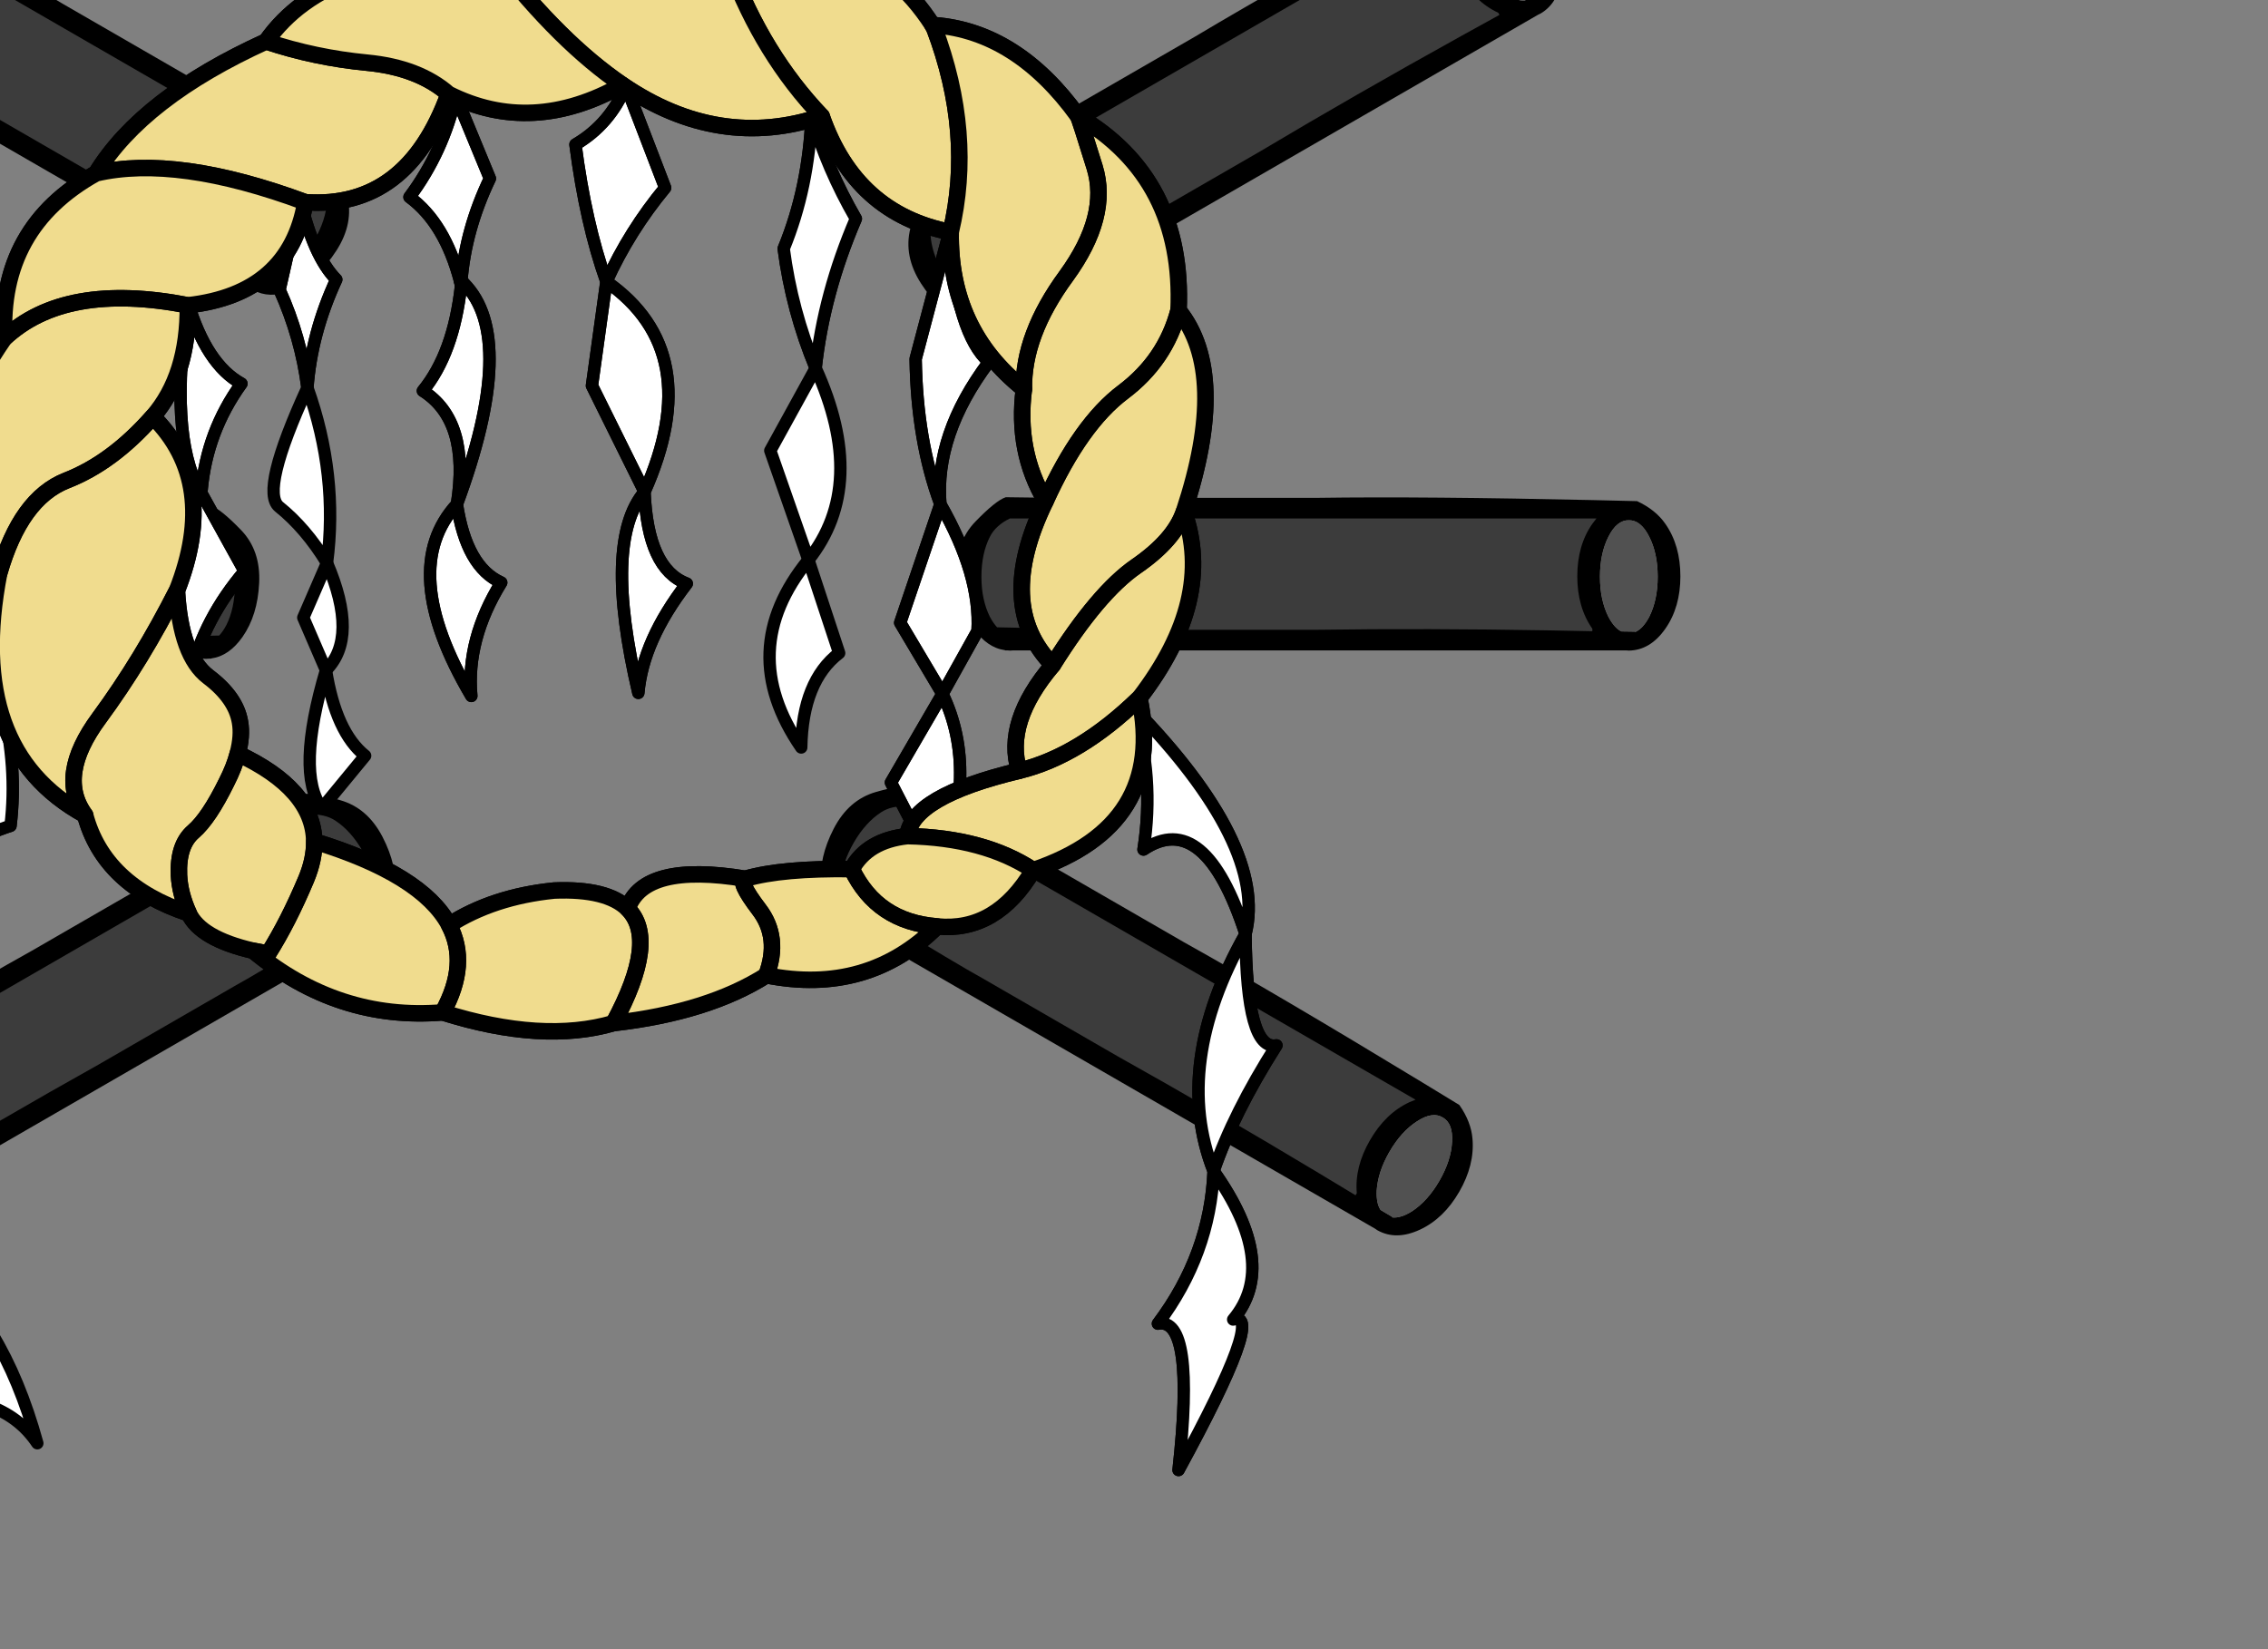 <?xml version="1.0" encoding="utf-8"?>
<!-- Generator: flash2svg, http://dissentgraphics.com/tools/flash2svg -->
<svg xmlns:xlink="http://www.w3.org/1999/xlink" id="sprite.__20250.__20(Wings).__2F73" image-rendering="optimizeSpeed" baseProfile="basic" version="1.1" style="background-color:#ffffff" x="0px" y="0px" width="550px" height="400px" viewBox="0 0 550 400" enable-background="new 0 0 550 400" xmlns="http://www.w3.org/2000/svg">
  <rect x="0" y="0" width="550" height="400" fill="#808080" stroke="none"/>
  <defs transform="matrix(1 0 0 1 0 0) "/>
  <g id="sprite.__20250.__20(Wings).__2F73">
    <g id="Layer.__216">
      <g id="MovieClip.__2Fsprite.__20175_1" overflow="visible">
        <g id="Layer.__400">
          <g id="Graphic.__2Fshape.__20201_15" overflow="visible">
            <g id="Layer.__401">
              <g id="shape464">
                <path id="path823" fill="#000000" fill-opacity="1" d="M373.642,3.256 C376.605,1.487 378.284,-1.503 378.656,-5.759 379.028,-10.015 377.942,-14.296 375.467,-18.583 372.967,-22.913 369.802,-25.994 365.931,-27.8 363.463,-28.973 360.546,-29.425 357.248,-29.138 L348.03,-24.104 C324.217,-11.048 304.762,-0.046 289.731,8.921 L256.606,28.046 238.011,38.84 224.184,46.592 C223.03,47.893 221.909,50.85 220.769,55.377 219.63,59.903 220.524,64.352 223.366,68.773 226.207,73.195 229.551,76.287 233.423,78.093 236.81,79.66 239.85,79.925 242.562,78.821 L242.63,78.84 243.063,78.59 243.738,78.258 244.319,77.865 373.011,3.562 373.642,3.256z M372.734,-1.416 L372.684,-1.503 369.758,0.129 C368.487,0.227 366.978,-0.287 365.255,-1.371 362.736,-3.034 360.504,-5.498 358.629,-8.746 356.729,-12.037 355.71,-15.202 355.555,-18.172 355.374,-21.185 356.128,-23.179 357.841,-24.111 359.505,-25.129 361.609,-24.785 364.128,-23.122 366.622,-21.502 368.854,-19.037 370.754,-15.746 372.629,-12.499 373.648,-9.334 373.828,-6.321 Q373.954,-3.103 372.734,-1.416z"/>
                <path id="path824" fill="#515151" fill-opacity="1" d="M372.734,-1.416 Q373.954,-3.103 373.828,-6.321 C373.648,-9.334 372.629,-12.499 370.754,-15.746 368.854,-19.037 366.622,-21.502 364.128,-23.122 361.609,-24.785 359.505,-25.129 357.841,-24.111 356.128,-23.179 355.374,-21.185 355.555,-18.172 355.71,-15.202 356.729,-12.037 358.629,-8.746 360.504,-5.498 362.736,-3.034 365.255,-1.371 366.978,-0.287 368.487,0.227 369.758,0.129 L372.684,-1.503 372.734,-1.416z"/>
                <path id="path825" fill="#3C3C3C" fill-opacity="1" d="M354.564,8.613 L363.627,3.611 363.327,3.091 C359.456,1.285 356.291,-1.796 353.816,-6.083 351.316,-10.413 350.23,-14.693 350.602,-18.949 L350.818,-20.575 227.626,50.552 C226.165,52.723 225.53,54.822 225.65,56.831 225.806,59.801 226.825,62.965 228.725,66.256 230.6,69.504 232.831,71.968 235.351,73.632 236.352,74.266 237.297,74.702 238.141,74.965 L246.555,70.338 C260.543,62.666 269.235,57.821 272.606,55.759 L305.732,36.633 C320.762,27.667 337.025,18.335 354.564,8.613z"/>
              </g>
            </g>
          </g>
        </g>
      </g>
    </g>
    <g id="Layer.__217">
      <g id="MovieClip.__2Fsprite.__20175_2" overflow="visible">
        <g id="Layer.__402">
          <g id="Graphic.__2Fshape.__20201_16" overflow="visible">
            <g id="Layer.__403">
              <g id="shape465">
                <path id="path826" fill="#000000" fill-opacity="1" d="M395,157.798 C398.45,157.748 401.4,155.998 403.85,152.498 406.3,148.997 407.5,144.747 407.5,139.797 407.5,134.797 406.3,130.547 403.85,127.048 402.3,124.798 400,122.948 397,121.548 L386.5,121.298 C359.35,120.698 337,120.499 319.5,120.749 L281.25,120.749 259.75,120.8 243.9,120.6 C242.25,121.15 239.8,123.15 236.55,126.5 233.3,129.85 231.85,134.15 232.1,139.4 232.35,144.65 233.7,149 236.15,152.5 238.3,155.55 240.8,157.3 243.7,157.7 L243.75,157.75 244.25,157.75 245,157.8 245.7,157.75 394.3,157.748 395,157.798z M396.55,153.298 L396.55,153.198 393.2,153.148 C392.05,152.598 391,151.398 390.05,149.598 388.7,146.898 388,143.648 388,139.898 388,136.098 388.7,132.848 390.05,130.198 391.4,127.498 393.05,126.148 395,126.198 396.95,126.148 398.6,127.498 399.95,130.198 401.3,132.848 402,136.098 402,139.898 402,143.648 401.3,146.898 399.95,149.598 Q398.45,152.448 396.55,153.298z"/>
                <path id="path827" fill="#515151" fill-opacity="1" d="M396.55,153.298 Q398.45,152.448 399.95,149.598 C401.3,146.898 402,143.648 402,139.898 402,136.098 401.3,132.848 399.95,130.198 398.6,127.498 396.95,126.148 395,126.198 393.05,126.148 391.4,127.498 390.05,130.198 388.7,132.848 388,136.098 388,139.898 388,143.648 388.7,146.898 390.05,149.598 391,151.398 392.05,152.598 393.2,153.148 L396.55,153.198 396.55,153.298z"/>
                <path id="path828" fill="#3C3C3C" fill-opacity="1" d="M375.8,152.898 L386.15,153.098 386.15,152.498 C383.7,148.998 382.5,144.748 382.5,139.798 382.5,134.798 383.7,130.548 386.15,127.048 L387.15,125.748 244.9,125.75 C242.55,126.9 240.95,128.4 240.05,130.2 238.7,132.85 238,136.1 238,139.9 238,143.65 238.7,146.9 240.05,149.6 240.6,150.65 241.2,151.5 241.8,152.15 L251.4,152.35 C267.35,152.7 277.3,152.849 281.25,152.749 L319.5,152.749 C337,152.499 355.75,152.548 375.8,152.898z"/>
              </g>
            </g>
          </g>
        </g>
      </g>
    </g>
    <g id="Layer.__218">
      <g id="MovieClip.__2Fsprite.__20175_3" overflow="visible">
        <g id="Layer.__404">
          <g id="Graphic.__2Fshape.__20201_17" overflow="visible">
            <g id="Layer.__405">
              <g id="shape466">
                <path id="path829" fill="#000000" fill-opacity="1" d="M334.044,298.406 C337.057,300.088 340.487,300.047 344.359,298.241 348.23,296.435 351.394,293.354 353.869,289.067 356.369,284.737 357.455,280.456 357.083,276.2 356.866,273.476 355.799,270.724 353.901,268.012 L344.932,262.545 C321.719,248.451 302.463,237.103 287.182,228.57 L254.056,209.446 235.411,198.739 221.784,190.641 C220.08,190.293 216.959,190.8 212.469,192.076 207.98,193.352 204.574,196.352 202.165,201.023 199.757,205.695 198.751,210.137 199.123,214.394 199.46,218.11 200.75,220.876 203.062,222.672 L203.08,222.74 203.513,222.99 204.138,223.409 204.769,223.715 333.463,298.013 334.044,298.406z M337.636,295.284 L337.686,295.197 334.81,293.479 C334.089,292.428 333.78,290.864 333.857,288.83 334.038,285.816 335.057,282.652 336.932,279.404 338.831,276.113 341.063,273.648 343.557,272.028 346.076,270.365 348.18,270.021 349.844,271.039 351.557,271.971 352.311,273.965 352.131,276.978 351.975,279.948 350.956,283.113 349.056,286.404 347.181,289.651 344.95,292.116 342.431,293.78 Q339.707,295.498 337.636,295.284z"/>
                <path id="path830" fill="#515151" fill-opacity="1" d="M337.636,295.284 Q339.707,295.498 342.431,293.78 C344.95,292.116 347.181,289.651 349.056,286.404 350.956,283.113 351.975,279.948 352.131,276.978 352.311,273.965 351.557,271.971 349.844,271.039 348.18,270.021 346.076,270.365 343.557,272.028 341.063,273.648 338.831,276.113 336.932,279.404 335.057,282.652 334.038,285.816 333.857,288.83 333.78,290.864 334.089,292.428 334.81,293.479 L337.686,295.197 337.636,295.284z"/>
                <path id="path831" fill="#3C3C3C" fill-opacity="1" d="M319.866,284.563 L328.73,289.911 329.03,289.391 C328.658,285.135 329.743,280.854 332.218,276.567 334.718,272.237 337.882,269.156 341.754,267.35 L343.27,266.724 220.076,195.601 C217.465,195.422 215.33,195.922 213.65,197.03 211.156,198.651 208.925,201.115 207.025,204.406 205.15,207.654 204.131,210.819 203.951,213.832 203.902,215.016 203.997,216.053 204.191,216.915 L212.405,221.889 C226.044,230.166 234.586,235.271 238.057,237.159 L271.183,256.284 C286.464,264.817 302.677,274.235 319.866,284.563z"/>
              </g>
            </g>
          </g>
        </g>
      </g>
    </g>
    <g id="Layer.__219">
      <g id="MovieClip.__2Fsprite.__20175_4" overflow="visible">
        <g id="Layer.__406">
          <g id="Graphic.__2Fshape.__20201_18" overflow="visible">
            <g id="Layer.__407">
              <g id="shape467">
                <path id="path832" fill="#000000" fill-opacity="1" d="M-68.692,-4.744 C-71.655,-6.513 -73.334,-9.503 -73.706,-13.759 -74.078,-18.015 -72.992,-22.296 -70.517,-26.583 -68.017,-30.913 -64.852,-33.994 -60.981,-35.8 -58.513,-36.973 -55.596,-37.425 -52.298,-37.138 L-43.08,-32.104 C-19.267,-19.048 0.188,-8.046 15.219,0.921 L48.344,20.046 66.939,30.84 80.766,38.592 C81.92,39.893 83.041,42.85 84.181,47.377 85.32,51.903 84.426,56.352 81.584,60.773 78.743,65.195 75.399,68.287 71.527,70.093 68.14,71.66 65.1,71.925 62.388,70.821 L62.32,70.84 61.887,70.59 61.212,70.258 60.631,69.865 -68.061,-4.438 -68.692,-4.744z M-67.784,-9.416 L-67.734,-9.503 -64.808,-7.871 C-63.537,-7.773 -62.028,-8.287 -60.305,-9.371 -57.786,-11.034 -55.554,-13.498 -53.679,-16.746 -51.779,-20.037 -50.76,-23.202 -50.605,-26.172 -50.424,-29.185 -51.178,-31.179 -52.891,-32.111 -54.555,-33.129 -56.659,-32.785 -59.178,-31.122 -61.672,-29.502 -63.904,-27.037 -65.804,-23.746 -67.679,-20.499 -68.698,-17.334 -68.878,-14.321 Q-69.004,-11.103 -67.784,-9.416z"/>
                <path id="path833" fill="#515151" fill-opacity="1" d="M-67.784,-9.416 Q-69.004,-11.103 -68.878,-14.321 C-68.698,-17.334 -67.679,-20.499 -65.804,-23.746 -63.904,-27.037 -61.672,-29.502 -59.178,-31.122 -56.659,-32.785 -54.555,-33.129 -52.891,-32.111 -51.178,-31.179 -50.424,-29.185 -50.605,-26.172 -50.76,-23.202 -51.779,-20.037 -53.679,-16.746 -55.554,-13.498 -57.786,-11.034 -60.305,-9.371 -62.028,-8.287 -63.537,-7.773 -64.808,-7.871 L-67.734,-9.503 -67.784,-9.416z"/>
                <path id="path834" fill="#3C3C3C" fill-opacity="1" d="M-49.614,0.613 L-58.677,-4.389 -58.377,-4.909 C-54.506,-6.715 -51.341,-9.796 -48.866,-14.083 -46.366,-18.413 -45.28,-22.693 -45.652,-26.949 L-45.868,-28.575 77.324,42.552 C78.785,44.723 79.42,46.822 79.3,48.831 79.144,51.801 78.125,54.965 76.225,58.256 74.35,61.504 72.119,63.968 69.599,65.632 68.598,66.266 67.653,66.702 66.809,66.965 L58.395,62.338 C44.407,54.666 35.715,49.821 32.344,47.759 L-0.782,28.633 C-15.812,19.667 -32.075,10.335 -49.614,0.613z"/>
              </g>
            </g>
          </g>
        </g>
      </g>
    </g>
    <g id="Layer.__220">
      <g id="MovieClip.__2Fsprite.__20175_5" overflow="visible">
        <g id="Layer.__408">
          <g id="Graphic.__2Fshape.__20201_19" overflow="visible">
            <g id="Layer.__409">
              <g id="shape468">
                <path id="path835" fill="#000000" fill-opacity="1" d="M-100.05,159.798 C-103.5,159.748 -106.45,157.998 -108.9,154.498 -111.35,150.997 -112.55,146.747 -112.55,141.797 -112.55,136.797 -111.35,132.547 -108.9,129.048 -107.35,126.798 -105.05,124.948 -102.05,123.548 L-91.55,123.298 C-64.4,122.698 -42.05,122.499 -24.55,122.749 L13.7,122.749 35.2,122.8 51.05,122.6 C52.7,123.15 55.15,125.15 58.4,128.5 61.65,131.85 63.1,136.15 62.85,141.4 62.6,146.65 61.25,151 58.8,154.5 56.65,157.55 54.15,159.3 51.25,159.7 L51.2,159.75 50.7,159.75 49.95,159.8 49.25,159.75 -99.35,159.748 -100.05,159.798z M-101.6,155.298 L-101.6,155.198 -98.25,155.148 C-97.1,154.598 -96.05,153.398 -95.1,151.598 -93.75,148.898 -93.05,145.648 -93.05,141.898 -93.05,138.098 -93.75,134.848 -95.1,132.198 -96.45,129.498 -98.1,128.148 -100.05,128.198 -102,128.148 -103.65,129.498 -105,132.198 -106.35,134.848 -107.05,138.098 -107.05,141.898 -107.05,145.648 -106.35,148.898 -105,151.598 Q-103.5,154.448 -101.6,155.298z"/>
                <path id="path836" fill="#515151" fill-opacity="1" d="M-101.6,155.298 Q-103.5,154.448 -105,151.598 C-106.35,148.898 -107.05,145.648 -107.05,141.898 -107.05,138.098 -106.35,134.848 -105,132.198 -103.65,129.498 -102,128.148 -100.05,128.198 -98.1,128.148 -96.45,129.498 -95.1,132.198 -93.75,134.848 -93.05,138.098 -93.05,141.898 -93.05,145.648 -93.75,148.898 -95.1,151.598 -96.05,153.398 -97.1,154.598 -98.25,155.148 L-101.6,155.198 -101.6,155.298z"/>
                <path id="path837" fill="#3C3C3C" fill-opacity="1" d="M-80.85,154.898 L-91.2,155.098 -91.2,154.498 C-88.75,150.998 -87.55,146.748 -87.55,141.798 -87.55,136.798 -88.75,132.548 -91.2,129.048 L-92.2,127.748 50.05,127.75 C52.4,128.9 54,130.4 54.9,132.2 56.25,134.85 56.95,138.1 56.95,141.9 56.95,145.65 56.25,148.9 54.9,151.6 54.35,152.65 53.75,153.5 53.15,154.15 L43.55,154.35 C27.6,154.7 17.65,154.849 13.7,154.749 L-24.55,154.749 C-42.05,154.499 -60.8,154.548 -80.85,154.898z"/>
              </g>
            </g>
          </g>
        </g>
      </g>
    </g>
    <g id="Layer.__221">
      <g id="MovieClip.__2Fsprite.__20175_6" overflow="visible">
        <g id="Layer.__410">
          <g id="Graphic.__2Fshape.__20201_20" overflow="visible">
            <g id="Layer.__411">
              <g id="shape469">
                <path id="path838" fill="#000000" fill-opacity="1" d="M-39.094,300.406 C-42.107,302.088 -45.537,302.047 -49.409,300.241 -53.28,298.435 -56.444,295.354 -58.919,291.067 -61.419,286.737 -62.505,282.456 -62.133,278.2 -61.916,275.476 -60.849,272.724 -58.951,270.012 L-49.982,264.545 C-26.769,250.451 -7.513,239.103 7.768,230.57 L40.894,211.446 59.539,200.739 73.166,192.641 C74.87,192.293 77.991,192.8 82.481,194.076 86.97,195.352 90.376,198.352 92.785,203.023 95.193,207.695 96.199,212.137 95.827,216.394 95.49,220.11 94.2,222.876 91.888,224.672 L91.87,224.74 91.437,224.99 90.812,225.409 90.181,225.715 -38.513,300.013 -39.094,300.406z M-42.686,297.284 L-42.736,297.197 -39.86,295.479 C-39.139,294.428 -38.83,292.864 -38.907,290.83 -39.088,287.816 -40.107,284.652 -41.982,281.404 -43.881,278.113 -46.113,275.648 -48.607,274.028 -51.126,272.365 -53.23,272.021 -54.894,273.039 -56.607,273.971 -57.361,275.965 -57.181,278.978 -57.025,281.948 -56.006,285.113 -54.106,288.404 -52.231,291.651 -50,294.116 -47.481,295.78 Q-44.757,297.498 -42.686,297.284z"/>
                <path id="path839" fill="#515151" fill-opacity="1" d="M-42.686,297.284 Q-44.757,297.498 -47.481,295.78 C-50,294.116 -52.231,291.651 -54.106,288.404 -56.006,285.113 -57.025,281.948 -57.181,278.978 -57.361,275.965 -56.607,273.971 -54.894,273.039 -53.23,272.021 -51.126,272.365 -48.607,274.028 -46.113,275.648 -43.881,278.113 -41.982,281.404 -40.107,284.652 -39.088,287.816 -38.907,290.83 -38.83,292.864 -39.139,294.428 -39.86,295.479 L-42.736,297.197 -42.686,297.284z"/>
                <path id="path840" fill="#3C3C3C" fill-opacity="1" d="M-24.916,286.563 L-33.78,291.911 -34.08,291.391 C-33.708,287.135 -34.793,282.854 -37.268,278.567 -39.768,274.237 -42.932,271.156 -46.804,269.35 L-48.32,268.724 74.874,197.601 C77.485,197.422 79.62,197.922 81.3,199.03 83.794,200.651 86.025,203.115 87.925,206.406 89.8,209.654 90.819,212.819 90.999,215.832 91.048,217.016 90.953,218.053 90.759,218.915 L82.545,223.889 C68.906,232.166 60.364,237.271 56.893,239.159 L23.767,258.284 C8.486,266.817 -7.727,276.235 -24.916,286.563z"/>
              </g>
            </g>
          </g>
        </g>
      </g>
    </g>
    <g id="Layer.__222">
      <g id="Graphic.__2Fshape.__20184_2" overflow="visible">
        <g id="Layer.__412">
          <g id="shape470">
            <path id="path841" fill="none" stroke="#000000" stroke-opacity="1" stroke-width="3" stroke-linecap="round" stroke-linejoin="round" d="M309.55,253.55 Q299.1,270 294.3,284.05 C304.95,299.1 306.55,311.1 299.05,320.05 304.35,318.45 299.95,330.6 285.8,356.55 288.55,331.75 286.9,319.9 280.8,321.05 289.25,309.8 293.75,297.45 294.3,284.05 287.55,266.8 290.15,247.6 302.05,226.55 295.45,206.25 287.2,199.4 277.3,206.05 279.15,194.3 278.3,182.8 274.8,171.55 296.55,193.9 305.65,212.25 302.05,226.55 302.2,245.5 304.7,254.5 309.55,253.55z"/>
            <path id="path842" fill="#FFFFFF" fill-opacity="1" d="M294.3,284.05 Q299.1,270 309.55,253.55 C304.7,254.5 302.2,245.5 302.05,226.55 290.15,247.6 287.55,266.8 294.3,284.05z M277.3,206.05 C287.2,199.4 295.45,206.25 302.05,226.55 305.65,212.25 296.55,193.9 274.8,171.55 278.3,182.8 279.15,194.3 277.3,206.05z M280.8,321.05 C286.9,319.9 288.55,331.75 285.8,356.55 299.95,330.6 304.35,318.45 299.05,320.05 306.55,311.1 304.95,299.1 294.3,284.05 293.75,297.45 289.25,309.8 280.8,321.05z"/>
            <path id="path843" fill="none" stroke="#000000" stroke-opacity="1" stroke-width="3" stroke-linecap="round" stroke-linejoin="round" d="M294.3,284.05 Q299.1,270 309.55,253.55 C304.7,254.5 302.2,245.5 302.05,226.55 290.15,247.6 287.55,266.8 294.3,284.05z"/>
            <path id="path844" fill="none" stroke="#000000" stroke-opacity="1" stroke-width="3" stroke-linecap="round" stroke-linejoin="round" d="M277.3,206.05 C287.2,199.4 295.45,206.25 302.05,226.55 305.65,212.25 296.55,193.9 274.8,171.55 278.3,182.8 279.15,194.3 277.3,206.05z"/>
            <path id="path845" fill="none" stroke="#000000" stroke-opacity="1" stroke-width="3" stroke-linecap="round" stroke-linejoin="round" d="M280.8,321.05 C286.9,319.9 288.55,331.75 285.8,356.55 299.95,330.6 304.35,318.45 299.05,320.05 306.55,311.1 304.95,299.1 294.3,284.05 293.75,297.45 289.25,309.8 280.8,321.05z"/>
          </g>
        </g>
        <g id="Layer.__413">
          <g id="shape471">
            <path id="path846" fill="none" stroke="#000000" stroke-opacity="1" stroke-width="3" stroke-linecap="round" stroke-linejoin="round" d="M-13,192.65 Q-6.3,187.35 0.55,171.05 C3,181 3.7,190.75 2.55,200.3 -11.6,204.85 -22.8,214.65 -30.95,229.8 -30.2,240.5 -27.8,250 -23.7,258.3 -24.35,275.5 -22.6,290.75 -18.45,304.05 -28,282.7 -36.5,271.7 -43.95,271.05 -37.75,261 -33.4,247.25 -30.95,229.8 -30.45,222.15 -28.45,214.95 -24.95,208.15 -21.5,201.3 -17.5,196.15 -13,192.65z"/>
            <path id="path847" fill="#FFFFFF" fill-opacity="1" d="M0.55,171.05 Q-6.3,187.35 -13,192.65 C-17.5,196.15 -21.5,201.3 -24.95,208.15 -28.45,214.95 -30.45,222.15 -30.95,229.8 -22.8,214.65 -11.6,204.85 2.55,200.3 3.7,190.75 3,181 0.55,171.05z M-23.7,258.3 C-27.8,250 -30.2,240.5 -30.95,229.8 -33.4,247.25 -37.75,261 -43.95,271.05 -36.5,271.7 -28,282.7 -18.45,304.05 -22.6,290.75 -24.35,275.5 -23.7,258.3z M-17.95,305.55 C-14.15,318.6 -15.5,329.9 -21.95,339.55 -7.15,337.8 3.2,341.3 9.05,350.05 3.4,329.5 -5.6,314.65 -17.95,305.55z"/>
            <path id="path848" fill="none" stroke="#000000" stroke-opacity="1" stroke-width="3" stroke-linecap="round" stroke-linejoin="round" d="M0.55,171.05 Q-6.3,187.35 -13,192.65 C-17.5,196.15 -21.5,201.3 -24.95,208.15 -28.45,214.95 -30.45,222.15 -30.95,229.8 -22.8,214.65 -11.6,204.85 2.55,200.3 3.7,190.75 3,181 0.55,171.05z"/>
            <path id="path849" fill="none" stroke="#000000" stroke-opacity="1" stroke-width="3" stroke-linecap="round" stroke-linejoin="round" d="M-23.7,258.3 C-27.8,250 -30.2,240.5 -30.95,229.8 -33.4,247.25 -37.75,261 -43.95,271.05 -36.5,271.7 -28,282.7 -18.45,304.05 -22.6,290.75 -24.35,275.5 -23.7,258.3z"/>
            <path id="path850" fill="none" stroke="#000000" stroke-opacity="1" stroke-width="3" stroke-linecap="round" stroke-linejoin="round" d="M-17.95,305.55 C-14.15,318.6 -15.5,329.9 -21.95,339.55 -7.15,337.8 3.2,341.3 9.05,350.05 3.4,329.5 -5.6,314.65 -17.95,305.55z"/>
          </g>
        </g>
        <g id="Layer.__414">
          <g id="shape472">
            <path id="path851" fill="none" stroke="#000000" stroke-opacity="1" stroke-width="3" stroke-linecap="round" stroke-linejoin="round" d="M197.8,89.3 Q192,75.3 190.05,60.3 C194.1,50.45 196.35,39.7 196.8,28.05 199.3,36.65 202.9,45 207.55,53.05 202.35,65.15 199.1,77.25 197.8,89.3z"/>
            <path id="path852" fill="#FFFFFF" fill-opacity="1" d="M190.05,60.3 Q192,75.3 197.8,89.3 C199.1,77.25 202.35,65.15 207.55,53.05 202.9,45 199.3,36.65 196.8,28.05 196.35,39.7 194.1,50.45 190.05,60.3z M186.8,109.3 L196.05,135.8 C205.75,123.6 206.35,108.1 197.8,89.3 L186.8,109.3z M194.3,181.3 C194.5,170.6 197.55,162.95 203.5,158.4 L196.05,135.8 C184.1,150.45 183.5,165.6 194.3,181.3z M230.05,56.8 L222.05,87.05 C222.25,100.3 224.25,112.05 228.05,122.3 227.1,111.05 231,99.55 239.8,87.8 234.75,83.4 231.5,73.05 230.05,56.8z M228.55,168.3 L237.05,153.05 C237.6,144 234.6,133.75 228.05,122.3 L218.3,151.05 228.55,168.3z M228.55,168.3 L216.05,189.8 227.55,212.05 C234.25,195.5 234.6,180.9 228.55,168.3z M151.8,20.8 C149.2,27.05 145.1,31.8 139.55,35.05 141.2,47.8 143.7,58.9 147.05,68.3 150.8,60.05 155.55,52.5 161.3,45.55 L151.8,20.8z M147.05,68.3 L143.55,93.55 156.3,119.3 C166.4,96.65 163.3,79.65 147.05,68.3z M156.3,119.3 C149.55,127.25 149.05,143.5 154.8,168.05 155.55,159.5 159.5,150.7 166.55,141.55 160.2,139.15 156.8,131.75 156.3,119.3z M110.55,23.3 C108.5,32.35 104.75,40.5 99.3,47.8 105.05,52.05 109.1,58.8 111.55,68.15 L111.9,68.1 C112.55,59.85 114.85,51.55 118.8,43.3 L110.55,23.3z M111.8,69.3 L111.55,68.15 111.9,68.1 111.8,69.3z M111.9,68.1 L112.5,68.7 111.8,69.3 111.9,68.1z M112.5,68.7 L111.8,69.3 C110.6,80.25 107.5,88.75 102.55,94.8 110.2,99.65 112.95,108.8 110.8,122.3 120.75,95.4 121.3,77.55 112.5,68.7z M121.55,141.3 C115.9,138.75 112.35,132.45 110.8,122.3 101.1,132.85 102.25,148.35 114.3,168.8 113.45,159.65 115.9,150.45 121.55,141.3z M67.8,70.3 C71.25,77.95 73.5,85.85 74.55,94.05 75.2,85.3 77.5,76.55 81.55,67.8 77.9,64.1 74.95,57.6 72.8,48.3 L67.8,70.3z M67.65,122.9 C71.95,126.35 75.85,130.9 79.3,136.55 81.15,122.4 79.6,108.2 74.55,94.05 66.9,110.75 64.6,120.35 67.65,122.9z M79.3,136.55 L73.55,149.8 79.05,162.55 C84.35,157.3 84.45,148.6 79.3,136.55z M79.05,162.55 C74.15,179.15 73.8,190.3 78.05,196.05 L88.55,183.3 C83.8,179.5 80.65,172.6 79.05,162.55z M58.55,93.05 C52.9,89.95 48.55,83.35 45.55,73.3 42.5,94.75 43.4,109.85 48.3,118.7 L48.9,118.75 C49.75,109.4 52.95,100.8 58.55,93.05z M48.8,119.55 L48.05,119.25 C41.4,132.8 40.8,147.45 46.3,163.3 48.45,154.45 52.8,146.2 59.3,138.55 L48.8,119.55z M48.05,119.25 L48.3,118.7 48.8,119.55 48.05,119.25z M48.8,119.55 L48.3,118.7 48.9,118.75 48.8,119.55z"/>
            <path id="path853" fill="none" stroke="#000000" stroke-opacity="1" stroke-width="3" stroke-linecap="round" stroke-linejoin="round" d="M190.05,60.3 Q192,75.3 197.8,89.3 C199.1,77.25 202.35,65.15 207.55,53.05 202.9,45 199.3,36.65 196.8,28.05 196.35,39.7 194.1,50.45 190.05,60.3z"/>
            <path id="path854" fill="none" stroke="#000000" stroke-opacity="1" stroke-width="3" stroke-linecap="round" stroke-linejoin="round" d="M186.8,109.3 L196.05,135.8 C205.75,123.6 206.35,108.1 197.8,89.3 L186.8,109.3z"/>
            <path id="path855" fill="none" stroke="#000000" stroke-opacity="1" stroke-width="3" stroke-linecap="round" stroke-linejoin="round" d="M194.3,181.3 C194.5,170.6 197.55,162.95 203.5,158.4 L196.05,135.8 C184.1,150.45 183.5,165.6 194.3,181.3z"/>
            <path id="path856" fill="none" stroke="#000000" stroke-opacity="1" stroke-width="3" stroke-linecap="round" stroke-linejoin="round" d="M222.05,87.05 L230.05,56.8 C231.5,73.05 234.75,83.4 239.8,87.8 231,99.55 227.1,111.05 228.05,122.3 234.6,133.75 237.6,144 237.05,153.05 L228.55,168.3 C234.6,180.9 234.25,195.5 227.55,212.05 L216.05,189.8 228.55,168.3 218.3,151.05 228.05,122.3 C224.25,112.05 222.25,100.3 222.05,87.05z"/>
            <path id="path857" fill="none" stroke="#000000" stroke-opacity="1" stroke-width="3" stroke-linecap="round" stroke-linejoin="round" d="M230.05,56.8 L222.05,87.05 C222.25,100.3 224.25,112.05 228.05,122.3 227.1,111.05 231,99.55 239.8,87.8 234.75,83.4 231.5,73.05 230.05,56.8z"/>
            <path id="path858" fill="none" stroke="#000000" stroke-opacity="1" stroke-width="3" stroke-linecap="round" stroke-linejoin="round" d="M228.55,168.3 L237.05,153.05 C237.6,144 234.6,133.75 228.05,122.3 L218.3,151.05 228.55,168.3z"/>
            <path id="path859" fill="none" stroke="#000000" stroke-opacity="1" stroke-width="3" stroke-linecap="round" stroke-linejoin="round" d="M228.55,168.3 L216.05,189.8 227.55,212.05 C234.25,195.5 234.6,180.9 228.55,168.3z"/>
            <path id="path860" fill="none" stroke="#000000" stroke-opacity="1" stroke-width="3" stroke-linecap="round" stroke-linejoin="round" d="M139.55,35.05 C145.1,31.8 149.2,27.05 151.8,20.8 L161.3,45.55 C155.55,52.5 150.8,60.05 147.05,68.3 163.3,79.65 166.4,96.65 156.3,119.3 156.8,131.75 160.2,139.15 166.55,141.55 159.5,150.7 155.55,159.5 154.8,168.05 149.05,143.5 149.55,127.25 156.3,119.3 L143.55,93.55 147.05,68.3 C143.7,58.9 141.2,47.8 139.55,35.05z"/>
            <path id="path861" fill="none" stroke="#000000" stroke-opacity="1" stroke-width="3" stroke-linecap="round" stroke-linejoin="round" d="M151.8,20.8 C149.2,27.05 145.1,31.8 139.55,35.05 141.2,47.8 143.7,58.9 147.05,68.3 150.8,60.05 155.55,52.5 161.3,45.55 L151.8,20.8z"/>
            <path id="path862" fill="none" stroke="#000000" stroke-opacity="1" stroke-width="3" stroke-linecap="round" stroke-linejoin="round" d="M147.05,68.3 L143.55,93.55 156.3,119.3 C166.4,96.65 163.3,79.65 147.05,68.3z"/>
            <path id="path863" fill="none" stroke="#000000" stroke-opacity="1" stroke-width="3" stroke-linecap="round" stroke-linejoin="round" d="M156.3,119.3 C149.55,127.25 149.05,143.5 154.8,168.05 155.55,159.5 159.5,150.7 166.55,141.55 160.2,139.15 156.8,131.75 156.3,119.3z"/>
            <path id="path864" fill="none" stroke="#000000" stroke-opacity="1" stroke-width="3" stroke-linecap="round" stroke-linejoin="round" d="M99.3,47.8 C104.75,40.5 108.5,32.35 110.55,23.3 L118.8,43.3 C114.85,51.55 112.55,59.85 111.9,68.1 L112.5,68.7 C121.3,77.55 120.75,95.4 110.8,122.3 112.35,132.45 115.9,138.75 121.55,141.3 115.9,150.45 113.45,159.65 114.3,168.8 102.25,148.35 101.1,132.85 110.8,122.3 112.95,108.8 110.2,99.65 102.55,94.8 107.5,88.75 110.6,80.25 111.8,69.3 L111.55,68.15 C109.1,58.8 105.05,52.05 99.3,47.8z"/>
            <path id="path865" fill="none" stroke="#000000" stroke-opacity="1" stroke-width="3" stroke-linecap="round" stroke-linejoin="round" d="M111.9,68.1 C112.55,59.85 114.85,51.55 118.8,43.3 L110.55,23.3 C108.5,32.35 104.75,40.5 99.3,47.8 105.05,52.05 109.1,58.8 111.55,68.15"/>
            <path id="path866" fill="none" stroke="#000000" stroke-opacity="1" stroke-width="3" stroke-linecap="round" stroke-linejoin="round" d="M111.55,68.15 L111.8,69.3 L111.9,68.1"/>
            <path id="path867" fill="none" stroke="#000000" stroke-opacity="1" stroke-width="3" stroke-linecap="round" stroke-linejoin="round" d="M112.5,68.7 L111.9,68.1 L111.8,69.3"/>
            <path id="path868" fill="none" stroke="#000000" stroke-opacity="1" stroke-width="3" stroke-linecap="round" stroke-linejoin="round" d="M111.8,69.3 C110.6,80.25 107.5,88.75 102.55,94.8 110.2,99.65 112.95,108.8 110.8,122.3 120.75,95.4 121.3,77.55 112.5,68.7"/>
            <path id="path869" fill="none" stroke="#000000" stroke-opacity="1" stroke-width="3" stroke-linecap="round" stroke-linejoin="round" d="M121.55,141.3 C115.9,138.75 112.35,132.45 110.8,122.3 101.1,132.85 102.25,148.35 114.3,168.8 113.45,159.65 115.9,150.45 121.55,141.3z"/>
            <path id="path870" fill="none" stroke="#000000" stroke-opacity="1" stroke-width="3" stroke-linecap="round" stroke-linejoin="round" d="M74.55,94.05 C73.5,85.85 71.25,77.95 67.8,70.3 L72.8,48.3 C74.95,57.6 77.9,64.1 81.55,67.8 77.5,76.55 75.2,85.3 74.55,94.05z"/>
            <path id="path871" fill="none" stroke="#000000" stroke-opacity="1" stroke-width="3" stroke-linecap="round" stroke-linejoin="round" d="M67.8,70.3 C71.25,77.95 73.5,85.85 74.55,94.05 75.2,85.3 77.5,76.55 81.55,67.8 77.9,64.1 74.95,57.6 72.8,48.3 L67.8,70.3z"/>
            <path id="path872" fill="none" stroke="#000000" stroke-opacity="1" stroke-width="3" stroke-linecap="round" stroke-linejoin="round" d="M67.65,122.9 C71.95,126.35 75.85,130.9 79.3,136.55 81.15,122.4 79.6,108.2 74.55,94.05 66.9,110.75 64.6,120.35 67.65,122.9z"/>
            <path id="path873" fill="none" stroke="#000000" stroke-opacity="1" stroke-width="3" stroke-linecap="round" stroke-linejoin="round" d="M79.3,136.55 L73.55,149.8 79.05,162.55 C84.35,157.3 84.45,148.6 79.3,136.55z"/>
            <path id="path874" fill="none" stroke="#000000" stroke-opacity="1" stroke-width="3" stroke-linecap="round" stroke-linejoin="round" d="M79.05,162.55 C74.15,179.15 73.8,190.3 78.05,196.05 L88.55,183.3 C83.8,179.5 80.65,172.6 79.05,162.55z"/>
            <path id="path875" fill="none" stroke="#000000" stroke-opacity="1" stroke-width="3" stroke-linecap="round" stroke-linejoin="round" d="M45.55,73.3 C48.55,83.35 52.9,89.95 58.55,93.05 52.95,100.8 49.75,109.4 48.9,118.75 L48.8,119.55 59.3,138.55 C52.8,146.2 48.45,154.45 46.3,163.3 40.8,147.45 41.4,132.8 48.05,119.25 L48.3,118.7 C43.4,109.85 42.5,94.75 45.55,73.3z"/>
            <path id="path876" fill="none" stroke="#000000" stroke-opacity="1" stroke-width="3" stroke-linecap="round" stroke-linejoin="round" d="M48.9,118.75 C49.75,109.4 52.95,100.8 58.55,93.05 C52.9,89.95 48.55,83.35 45.55,73.3 42.5,94.75 43.4,109.85 48.3,118.7"/>
            <path id="path877" fill="none" stroke="#000000" stroke-opacity="1" stroke-width="3" stroke-linecap="round" stroke-linejoin="round" d="M48.05,119.25 C41.4,132.8 40.8,147.45 46.3,163.3 48.45,154.45 52.8,146.2 59.3,138.55 L48.8,119.55"/>
            <path id="path878" fill="none" stroke="#000000" stroke-opacity="1" stroke-width="3" stroke-linecap="round" stroke-linejoin="round" d="M48.8,119.55 L48.3,118.7 48.05,119.25"/>
            <path id="path879" fill="none" stroke="#000000" stroke-opacity="1" stroke-width="3" stroke-linecap="round" stroke-linejoin="round" d="M48.3,118.7 L48.8,119.55 L48.9,118.75"/>
          </g>
        </g>
        <g id="Layer.__415">
          <g id="shape473">
            <path id="path880" fill="none" stroke="#000000" stroke-opacity="1" stroke-width="4" stroke-linecap="round" stroke-linejoin="round" d="M120.3,-9.7 C142.45,-18.7 160.9,-18.4 175.7,-8.85 197.55,-17.1 214.35,-12.1 226.1,6.05 L226.65,6.1 C240,7.15 251.6,14.55 261.45,28.2 278.6,38.3 286.75,54 285.8,75.3 294.05,85.55 294.45,101.85 287.1,124.1 292.15,138.3 288.55,153.35 276.3,169.3 280.65,189.85 272.1,203.75 250.55,211.05 244.6,221.1 236.8,225.65 227.25,224.7 216,235.85 202.2,239.8 185.85,236.55 176.5,242.5 164.15,246.4 148.8,248.15 137.35,251.5 123.5,250.65 107.35,245.55 90.4,246.95 75.1,241.95 61.4,230.6 52.9,228.65 47.7,225.6 45.8,221.55 32.05,217 23.7,209.05 20.65,197.7 1.25,187.1 -5.7,167.55 -0.2,139.05 -16.05,125.2 -15.6,106.2 1.05,82.05 0.15,64.1 7.55,50.8 23.3,42.05 30.8,29.8 44.55,19.15 64.55,10.05 74.6,-4.2 93.2,-10.75 120.3,-9.7z"/>
            <path id="path881" fill="#F0DC8E" fill-opacity="1" d="M175.7,-8.85 L177.05,-7.95 C182.35,6.2 189.75,18.25 199.25,28.2 204.75,44 215.2,53.35 230.55,56.3 234.35,40.35 233,23.85 226.55,6.8 L226.1,6.05 C214.35,-12.1 197.55,-17.1 175.7,-8.85z"/>
            <path id="path882" fill="none" stroke="#000000" stroke-opacity="1" stroke-width="4" stroke-linecap="round" stroke-linejoin="round" d="M175.7,-8.85 L177.05,-7.95 C182.35,6.2 189.75,18.25 199.25,28.2 204.75,44 215.2,53.35 230.55,56.3 234.35,40.35 233,23.85 226.55,6.8 L226.1,6.05 C214.35,-12.1 197.55,-17.1 175.7,-8.85z"/>
            <path id="path883" fill="#F0DC8E" fill-opacity="1" d="M177.05,-7.95 L175.7,-8.85 C160.9,-18.4 142.45,-18.7 120.3,-9.7 130.75,3.7 140.95,13.8 150.95,20.6 166.6,31.25 182.7,33.75 199.25,28.2 189.75,18.25 182.35,6.2 177.05,-7.95z M265.45,40.55 C263,32.6 261.65,28.45 261.45,28.2 251.6,14.55 240,7.15 226.65,6.1 L226.55,6.8 C233,23.85 234.35,40.35 230.55,56.3 230.3,72.05 236.2,84.75 248.3,94.35 248.15,85.65 251.55,76.5 258.6,66.9 265.6,57.25 267.9,48.5 265.45,40.55z M261.45,28.2 C261.65,28.45 263,32.6 265.45,40.55 267.9,48.5 265.6,57.25 258.6,66.9 251.55,76.5 248.15,85.65 248.3,94.35 247,104.4 248.75,113.45 253.55,121.55 259.2,109.1 265.5,100.25 272.35,95.1 279.2,89.95 283.7,83.35 285.8,75.3 286.75,54 278.6,38.3 261.45,28.2z M285.8,75.3 C283.7,83.35 279.2,89.95 272.35,95.1 265.5,100.25 259.2,109.1 253.55,121.55 245.3,138.45 245.85,151.7 255.3,161.3 262.65,149.55 269.4,141.6 275.55,137.35 281.7,133.1 285.55,128.7 287.1,124.1 294.45,101.85 294.05,85.55 285.8,75.3z M226.65,6.1 L226.55,6.8 226.1,6.05 226.65,6.1z M276.3,169.3 C266.7,178.65 257,184.55 247.15,186.95 229.75,191.1 220.7,196.4 220.05,202.8 232.4,203.05 242.6,205.8 250.55,211.05 272.1,203.75 280.65,189.85 276.3,169.3z M247.15,186.95 C257,184.55 266.7,178.65 276.3,169.3 288.55,153.35 292.15,138.3 287.1,124.1 285.55,128.7 281.7,133.1 275.55,137.35 269.4,141.6 262.65,149.55 255.3,161.3 247.45,170.55 244.7,179.1 247.15,186.95z M108.8,22.8 C103.95,18.55 97.35,16 89,15.2 80.65,14.4 72.5,12.7 64.55,10.05 44.55,19.15 30.8,29.8 23.3,42.05 36.35,39 53.3,41.35 74.05,49.05 90.5,50.2 102.05,41.45 108.8,22.8z"/>
            <path id="path884" fill="none" stroke="#000000" stroke-opacity="1" stroke-width="4" stroke-linecap="round" stroke-linejoin="round" d="M177.05,-7.95 L175.7,-8.85 C160.9,-18.4 142.45,-18.7 120.3,-9.7 130.75,3.7 140.95,13.8 150.95,20.6 166.6,31.25 182.7,33.75 199.25,28.2 189.75,18.25 182.35,6.2 177.05,-7.95z"/>
            <path id="path885" fill="none" stroke="#000000" stroke-opacity="1" stroke-width="4" stroke-linecap="round" stroke-linejoin="round" d="M226.55,6.8 C233,23.85 234.35,40.35 230.55,56.3 230.3,72.05 236.2,84.75 248.3,94.35 248.15,85.65 251.55,76.5 258.6,66.9 265.6,57.25 267.9,48.5 265.45,40.55 C263,32.6 261.65,28.45 261.45,28.2 251.6,14.55 240,7.15 226.65,6.1"/>
            <path id="path886" fill="none" stroke="#000000" stroke-opacity="1" stroke-width="4" stroke-linecap="round" stroke-linejoin="round" d="M261.45,28.2 C261.65,28.45 263,32.6 265.45,40.55 267.9,48.5 265.6,57.25 258.6,66.9 251.55,76.5 248.15,85.65 248.3,94.35 247,104.4 248.75,113.45 253.55,121.55 259.2,109.1 265.5,100.25 272.35,95.1 279.2,89.95 283.7,83.35 285.8,75.3 286.75,54 278.6,38.3 261.45,28.2z"/>
            <path id="path887" fill="none" stroke="#000000" stroke-opacity="1" stroke-width="4" stroke-linecap="round" stroke-linejoin="round" d="M285.8,75.3 C283.7,83.35 279.2,89.95 272.35,95.1 265.5,100.25 259.2,109.1 253.55,121.55 245.3,138.45 245.85,151.7 255.3,161.3 262.65,149.55 269.4,141.6 275.55,137.35 281.7,133.1 285.55,128.7 287.1,124.1 294.45,101.85 294.05,85.55 285.8,75.3z"/>
            <path id="path888" fill="none" stroke="#000000" stroke-opacity="1" stroke-width="4" stroke-linecap="round" stroke-linejoin="round" d="M226.65,6.1 L226.1,6.05 226.55,6.8"/>
            <path id="path889" fill="none" stroke="#000000" stroke-opacity="1" stroke-width="4" stroke-linecap="round" stroke-linejoin="round" d="M230.55,56.3 C215.2,53.35 204.75,44 199.25,28.2 182.7,33.75 166.6,31.25 150.95,20.6 136.3,28.85 122.25,29.55 108.8,22.8 102.05,41.45 90.5,50.2 74.05,49.05 71.5,63.85 62,72.2 45.55,74.05 45.65,85.4 42.8,94.4 37.05,101.05 47.8,111.7 49.75,125.8 42.9,143.25 43.5,153.8 46.05,160.75 50.5,164.15 54.95,167.5 57.55,171.2 58.2,175.15 58.6,177.4 58.4,179.95 57.65,182.8 69.85,188.5 76.05,195.6 76.2,204.05 93.65,209.4 104.55,216.2 108.9,224.35 116,219.8 124.5,217 134.4,216 142.95,215.65 148.9,217.15 152.2,220.4 154.85,212.85 164.4,210.45 180.75,213.15 186.75,211.4 195.35,210.65 206.55,210.8 209.1,206.15 213.6,203.5 220.05,202.8 220.7,196.4 229.75,191.1 247.15,186.95 244.7,179.1 247.45,170.55 255.3,161.3 245.85,151.7 245.3,138.45 253.55,121.55 248.75,113.45 247,104.4 248.3,94.35 236.2,84.75 230.3,72.05 230.55,56.3z"/>
            <path id="path890" fill="none" stroke="#000000" stroke-opacity="1" stroke-width="4" stroke-linecap="round" stroke-linejoin="round" d="M276.3,169.3 C266.7,178.65 257,184.55 247.15,186.95 229.75,191.1 220.7,196.4 220.05,202.8 232.4,203.05 242.6,205.8 250.55,211.05 272.1,203.75 280.65,189.85 276.3,169.3z"/>
            <path id="path891" fill="none" stroke="#000000" stroke-opacity="1" stroke-width="4" stroke-linecap="round" stroke-linejoin="round" d="M247.15,186.95 C257,184.55 266.7,178.65 276.3,169.3 288.55,153.35 292.15,138.3 287.1,124.1 285.55,128.7 281.7,133.1 275.55,137.35 269.4,141.6 262.65,149.55 255.3,161.3 247.45,170.55 244.7,179.1 247.15,186.95z"/>
            <path id="path892" fill="none" stroke="#000000" stroke-opacity="1" stroke-width="4" stroke-linecap="round" stroke-linejoin="round" d="M108.8,22.8 C103.95,18.55 97.35,16 89,15.2 80.65,14.4 72.5,12.7 64.55,10.05 44.55,19.15 30.8,29.8 23.3,42.05 36.35,39 53.3,41.35 74.05,49.05 90.5,50.2 102.05,41.45 108.8,22.8z"/>
            <path id="path893" fill="#F0DC8E" fill-opacity="1" d="M89,15.2 C97.35,16 103.95,18.55 108.8,22.8 122.25,29.55 136.3,28.85 150.95,20.6 140.95,13.8 130.75,3.7 120.3,-9.7 93.2,-10.75 74.6,-4.2 64.55,10.05 72.5,12.7 80.65,14.4 89,15.2z M74.05,49.05 C53.3,41.35 36.35,39 23.3,42.05 7.55,50.8 0.15,64.1 1.05,82.05 10.85,72.85 25.7,70.2 45.55,74.05 62,72.2 71.5,63.85 74.05,49.05z M37.05,101.05 C30.5,108.5 23.55,113.65 16.1,116.55 8.65,119.5 3.25,127 -0.2,139.05 -5.7,167.55 1.25,187.1 20.65,197.7 16,191.4 17.1,183.55 24.05,174.15 31,164.7 37.25,154.4 42.9,143.25 49.75,125.8 47.8,111.7 37.05,101.05z M16.1,116.55 C23.55,113.65 30.5,108.5 37.05,101.05 42.8,94.4 45.65,85.4 45.55,74.05 25.7,70.2 10.85,72.85 1.05,82.05 -15.6,106.2 -16.05,125.2 -0.2,139.05 3.25,127 8.65,119.5 16.1,116.55z M24.05,174.15 C17.1,183.55 16,191.4 20.65,197.7 23.7,209.05 32.05,217 45.8,221.55 44.35,218.4 43.55,215.3 43.4,212.25 43.2,207.4 44.35,203.9 46.9,201.7 49.45,199.5 52.1,195.5 54.95,189.7 56.2,187.25 57.1,184.95 57.65,182.8 58.4,179.95 58.6,177.4 58.2,175.15 57.55,171.2 54.95,167.5 50.5,164.15 46.05,160.75 43.5,153.8 42.9,143.25 37.25,154.4 31,164.7 24.05,174.15z M57.65,182.8 C57.1,184.95 56.2,187.25 54.95,189.7 52.1,195.5 49.45,199.5 46.9,201.7 44.35,203.9 43.2,207.4 43.4,212.25 43.55,215.3 44.35,218.4 45.8,221.55 47.7,225.6 52.9,228.65 61.4,230.6 L65.05,231.3 C68.3,226.15 71.35,220.15 74.25,213.25 75.6,210 76.25,206.95 76.2,204.05 76.05,195.6 69.85,188.5 57.65,182.8z M152.2,220.4 C157.25,225.4 156.1,234.65 148.8,248.15 164.15,246.4 176.5,242.5 185.85,236.55 188.15,230.45 187.55,225.1 184.05,220.55 180.55,215.95 179.45,213.5 180.75,213.15 164.4,210.45 154.85,212.85 152.2,220.4z M148.8,248.15 C156.1,234.65 157.25,225.4 152.2,220.4 148.9,217.15 142.95,215.65 134.4,216 124.5,217 116,219.8 108.9,224.35 112.2,230.6 111.7,237.65 107.35,245.55 123.5,250.65 137.35,251.5 148.8,248.15z M107.35,245.55 C111.7,237.65 112.2,230.6 108.9,224.35 104.55,216.2 93.65,209.4 76.2,204.05 76.25,206.95 75.6,210 74.25,213.25 71.35,220.15 68.3,226.15 65.05,231.3 L61.4,230.6 C75.1,241.95 90.4,246.95 107.35,245.55z M206.55,210.8 C210.65,219.35 217.55,223.95 227.25,224.7 236.8,225.65 244.6,221.1 250.55,211.05 242.6,205.8 232.4,203.05 220.05,202.8 213.6,203.5 209.1,206.15 206.55,210.8z M227.25,224.7 C217.55,223.95 210.65,219.35 206.55,210.8 195.35,210.65 186.75,211.4 180.75,213.15 179.45,213.5 180.55,215.95 184.05,220.55 187.55,225.1 188.15,230.45 185.85,236.55 202.2,239.8 216,235.85 227.25,224.7z"/>
            <path id="path894" fill="none" stroke="#000000" stroke-opacity="1" stroke-width="4" stroke-linecap="round" stroke-linejoin="round" d="M89,15.2 C97.35,16 103.95,18.55 108.8,22.8 122.25,29.55 136.3,28.85 150.95,20.6 140.95,13.8 130.75,3.7 120.3,-9.7 93.2,-10.75 74.6,-4.2 64.55,10.05 72.5,12.7 80.65,14.4 89,15.2z"/>
            <path id="path895" fill="none" stroke="#000000" stroke-opacity="1" stroke-width="4" stroke-linecap="round" stroke-linejoin="round" d="M74.05,49.05 C53.3,41.35 36.35,39 23.3,42.05 7.55,50.8 0.15,64.1 1.05,82.05 10.85,72.85 25.7,70.2 45.55,74.05 62,72.2 71.5,63.85 74.05,49.05z"/>
            <path id="path896" fill="none" stroke="#000000" stroke-opacity="1" stroke-width="4" stroke-linecap="round" stroke-linejoin="round" d="M37.05,101.05 C30.5,108.5 23.55,113.65 16.1,116.55 8.65,119.5 3.25,127 -0.2,139.05 -5.7,167.55 1.25,187.1 20.65,197.7 16,191.4 17.1,183.55 24.05,174.15 31,164.7 37.25,154.4 42.9,143.25 49.75,125.8 47.8,111.7 37.05,101.05z"/>
            <path id="path897" fill="none" stroke="#000000" stroke-opacity="1" stroke-width="4" stroke-linecap="round" stroke-linejoin="round" d="M16.1,116.55 C23.55,113.65 30.5,108.5 37.05,101.05 42.8,94.4 45.65,85.4 45.55,74.05 25.7,70.2 10.85,72.85 1.05,82.05 -15.6,106.2 -16.05,125.2 -0.2,139.05 3.25,127 8.65,119.5 16.1,116.55z"/>
            <path id="path898" fill="none" stroke="#000000" stroke-opacity="1" stroke-width="4" stroke-linecap="round" stroke-linejoin="round" d="M24.05,174.15 C17.1,183.55 16,191.4 20.65,197.7 23.7,209.05 32.05,217 45.8,221.55 44.35,218.4 43.55,215.3 43.4,212.25 43.2,207.4 44.35,203.9 46.9,201.7 49.45,199.5 52.1,195.5 54.95,189.7 56.2,187.25 57.1,184.95 57.65,182.8 58.4,179.95 58.6,177.4 58.2,175.15 57.55,171.2 54.95,167.5 50.5,164.15 46.05,160.75 43.5,153.8 42.9,143.25 37.25,154.4 31,164.7 24.05,174.15z"/>
            <path id="path899" fill="none" stroke="#000000" stroke-opacity="1" stroke-width="4" stroke-linecap="round" stroke-linejoin="round" d="M57.65,182.8 C57.1,184.95 56.2,187.25 54.95,189.7 52.1,195.5 49.45,199.5 46.9,201.7 44.35,203.9 43.2,207.4 43.4,212.25 43.55,215.3 44.35,218.4 45.8,221.55 47.7,225.6 52.9,228.65 61.4,230.6 L65.05,231.3 C68.3,226.15 71.35,220.15 74.25,213.25 75.6,210 76.25,206.95 76.2,204.05 76.05,195.6 69.85,188.5 57.65,182.8z"/>
            <path id="path900" fill="none" stroke="#000000" stroke-opacity="1" stroke-width="4" stroke-linecap="round" stroke-linejoin="round" d="M152.2,220.4 C157.25,225.4 156.1,234.65 148.8,248.15 164.15,246.4 176.5,242.5 185.85,236.55 188.15,230.45 187.55,225.1 184.05,220.55 180.55,215.95 179.45,213.5 180.75,213.15 164.4,210.45 154.85,212.85 152.2,220.4z"/>
            <path id="path901" fill="none" stroke="#000000" stroke-opacity="1" stroke-width="4" stroke-linecap="round" stroke-linejoin="round" d="M148.8,248.15 C156.1,234.65 157.25,225.4 152.2,220.4 148.9,217.15 142.95,215.65 134.4,216 124.5,217 116,219.8 108.9,224.35 112.2,230.6 111.7,237.65 107.35,245.55 123.5,250.65 137.35,251.5 148.8,248.15z"/>
            <path id="path902" fill="none" stroke="#000000" stroke-opacity="1" stroke-width="4" stroke-linecap="round" stroke-linejoin="round" d="M107.35,245.55 C111.7,237.65 112.2,230.6 108.9,224.35 104.55,216.2 93.65,209.4 76.2,204.05 76.25,206.95 75.6,210 74.25,213.25 71.35,220.15 68.3,226.15 65.05,231.3 L61.4,230.6 C75.1,241.95 90.4,246.95 107.35,245.55z"/>
            <path id="path903" fill="none" stroke="#000000" stroke-opacity="1" stroke-width="4" stroke-linecap="round" stroke-linejoin="round" d="M206.55,210.8 C210.65,219.35 217.55,223.95 227.25,224.7 236.8,225.65 244.6,221.1 250.55,211.05 242.6,205.8 232.4,203.05 220.05,202.8 213.6,203.5 209.1,206.15 206.55,210.8z"/>
            <path id="path904" fill="none" stroke="#000000" stroke-opacity="1" stroke-width="4" stroke-linecap="round" stroke-linejoin="round" d="M227.25,224.7 C217.55,223.95 210.65,219.35 206.55,210.8 195.35,210.65 186.75,211.4 180.75,213.15 179.45,213.5 180.55,215.95 184.05,220.55 187.55,225.1 188.15,230.45 185.85,236.55 202.2,239.8 216,235.85 227.25,224.7z"/>
          </g>
        </g>
      </g>
    </g>
  </g>
</svg>